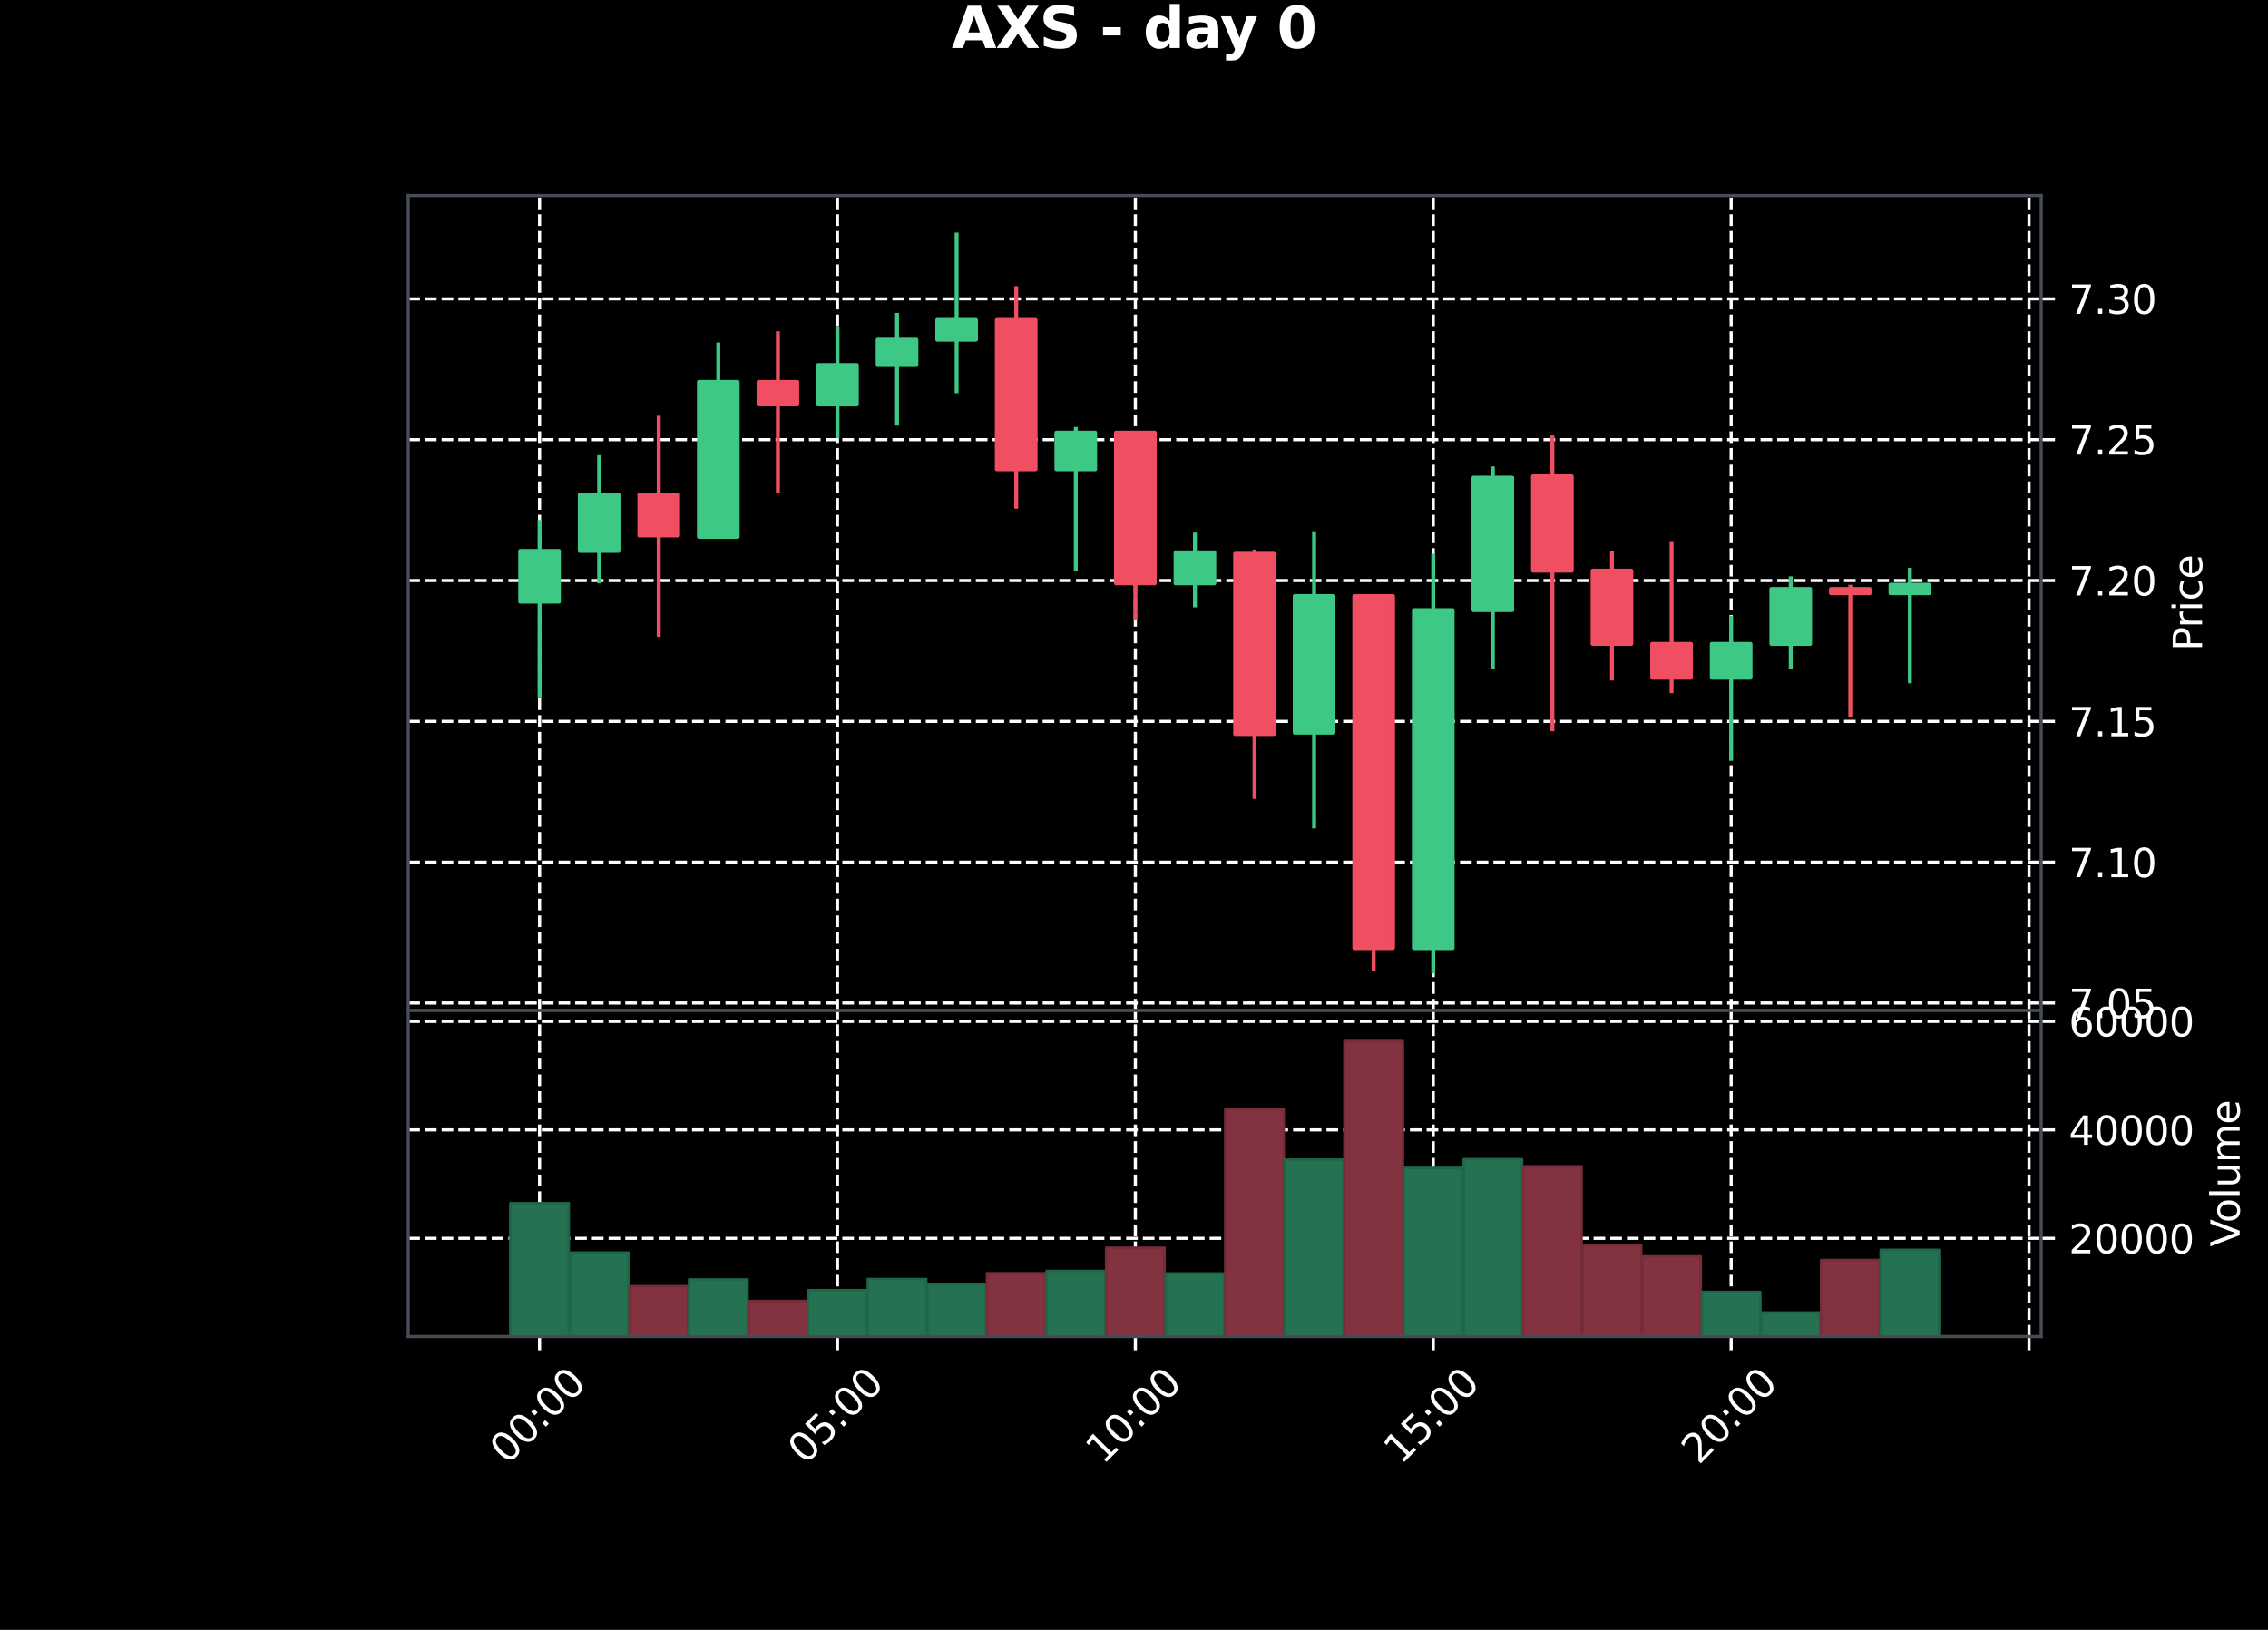 <?xml version="1.0" encoding="utf-8" standalone="no"?>
<!DOCTYPE svg PUBLIC "-//W3C//DTD SVG 1.1//EN"
  "http://www.w3.org/Graphics/SVG/1.1/DTD/svg11.dtd">
<svg xmlns:xlink="http://www.w3.org/1999/xlink" width="576pt" height="414pt" viewBox="0 0 576 414" xmlns="http://www.w3.org/2000/svg" version="1.1">
 <defs>
  <style type="text/css">*{stroke-linejoin: round; stroke-linecap: butt}</style>
 </defs>
 <g id="figure_1">
  <g id="patch_1">
   <path d="M 0 414 
L 576 414 
L 576 0 
L 0 0 
z
"/>
  </g>
  <g id="axes_1">
   <g id="patch_2">
    <path d="M 103.68 256.68 
L 518.4 256.68 
L 518.4 49.68 
L 103.68 49.68 
z
"/>
   </g>
   <g id="matplotlib.axis_1">
    <g id="xtick_1">
     <g id="line2d_1">
      <path d="M 137.032 256.68 
L 137.032 49.68 
" clip-path="url(#pedb4d578bc)" style="fill: none; stroke-dasharray: 2.96,1.28; stroke-dashoffset: 0; stroke: #ffffff; stroke-width: 0.8"/>
     </g>
     <g id="line2d_2">
      <defs>
       <path id="m80e8a3acd2" d="M 0 0 
L 0 3.5 
" style="stroke: #ffffff; stroke-width: 0.8"/>
      </defs>
      <g>
       <use xlink:href="#m80e8a3acd2" x="137.032" y="256.68" style="fill: #ffffff; stroke: #ffffff; stroke-width: 0.8"/>
      </g>
     </g>
    </g>
    <g id="xtick_2">
     <g id="line2d_3">
      <path d="M 212.687 256.68 
L 212.687 49.68 
" clip-path="url(#pedb4d578bc)" style="fill: none; stroke-dasharray: 2.96,1.28; stroke-dashoffset: 0; stroke: #ffffff; stroke-width: 0.8"/>
     </g>
     <g id="line2d_4">
      <g>
       <use xlink:href="#m80e8a3acd2" x="212.687" y="256.68" style="fill: #ffffff; stroke: #ffffff; stroke-width: 0.8"/>
      </g>
     </g>
    </g>
    <g id="xtick_3">
     <g id="line2d_5">
      <path d="M 288.343 256.68 
L 288.343 49.68 
" clip-path="url(#pedb4d578bc)" style="fill: none; stroke-dasharray: 2.96,1.28; stroke-dashoffset: 0; stroke: #ffffff; stroke-width: 0.8"/>
     </g>
     <g id="line2d_6">
      <g>
       <use xlink:href="#m80e8a3acd2" x="288.343" y="256.68" style="fill: #ffffff; stroke: #ffffff; stroke-width: 0.8"/>
      </g>
     </g>
    </g>
    <g id="xtick_4">
     <g id="line2d_7">
      <path d="M 363.999 256.68 
L 363.999 49.68 
" clip-path="url(#pedb4d578bc)" style="fill: none; stroke-dasharray: 2.96,1.28; stroke-dashoffset: 0; stroke: #ffffff; stroke-width: 0.8"/>
     </g>
     <g id="line2d_8">
      <g>
       <use xlink:href="#m80e8a3acd2" x="363.999" y="256.68" style="fill: #ffffff; stroke: #ffffff; stroke-width: 0.8"/>
      </g>
     </g>
    </g>
    <g id="xtick_5">
     <g id="line2d_9">
      <path d="M 439.655 256.68 
L 439.655 49.68 
" clip-path="url(#pedb4d578bc)" style="fill: none; stroke-dasharray: 2.96,1.28; stroke-dashoffset: 0; stroke: #ffffff; stroke-width: 0.8"/>
     </g>
     <g id="line2d_10">
      <g>
       <use xlink:href="#m80e8a3acd2" x="439.655" y="256.68" style="fill: #ffffff; stroke: #ffffff; stroke-width: 0.8"/>
      </g>
     </g>
    </g>
    <g id="xtick_6">
     <g id="line2d_11">
      <path d="M 515.311 256.68 
L 515.311 49.68 
" clip-path="url(#pedb4d578bc)" style="fill: none; stroke-dasharray: 2.96,1.28; stroke-dashoffset: 0; stroke: #ffffff; stroke-width: 0.8"/>
     </g>
     <g id="line2d_12">
      <g>
       <use xlink:href="#m80e8a3acd2" x="515.311" y="256.68" style="fill: #ffffff; stroke: #ffffff; stroke-width: 0.8"/>
      </g>
     </g>
    </g>
   </g>
   <g id="matplotlib.axis_2">
    <g id="ytick_1">
     <g id="line2d_13">
      <path d="M 103.68 254.784 
L 518.4 254.784 
" clip-path="url(#pedb4d578bc)" style="fill: none; stroke-dasharray: 2.96,1.28; stroke-dashoffset: 0; stroke: #ffffff; stroke-width: 0.8"/>
     </g>
     <g id="line2d_14">
      <defs>
       <path id="m3c305b4da9" d="M 0 0 
L 3.5 0 
" style="stroke: #ffffff; stroke-width: 0.8"/>
      </defs>
      <g>
       <use xlink:href="#m3c305b4da9" x="518.4" y="254.784" style="fill: #ffffff; stroke: #ffffff; stroke-width: 0.8"/>
      </g>
     </g>
     <g id="text_1">
      <!-- 7.05 -->
      <g style="fill: #ffffff" transform="translate(525.4 258.583) scale(0.1 -0.1)">
       <defs>
        <path id="DejaVuSans-37" d="M 525 4666 
L 3525 4666 
L 3525 4397 
L 1831 0 
L 1172 0 
L 2766 4134 
L 525 4134 
L 525 4666 
z
" transform="scale(0.016)"/>
        <path id="DejaVuSans-2e" d="M 684 794 
L 1344 794 
L 1344 0 
L 684 0 
L 684 794 
z
" transform="scale(0.016)"/>
        <path id="DejaVuSans-30" d="M 2034 4250 
Q 1547 4250 1301 3770 
Q 1056 3291 1056 2328 
Q 1056 1369 1301 889 
Q 1547 409 2034 409 
Q 2525 409 2770 889 
Q 3016 1369 3016 2328 
Q 3016 3291 2770 3770 
Q 2525 4250 2034 4250 
z
M 2034 4750 
Q 2819 4750 3233 4129 
Q 3647 3509 3647 2328 
Q 3647 1150 3233 529 
Q 2819 -91 2034 -91 
Q 1250 -91 836 529 
Q 422 1150 422 2328 
Q 422 3509 836 4129 
Q 1250 4750 2034 4750 
z
" transform="scale(0.016)"/>
        <path id="DejaVuSans-35" d="M 691 4666 
L 3169 4666 
L 3169 4134 
L 1269 4134 
L 1269 2991 
Q 1406 3038 1543 3061 
Q 1681 3084 1819 3084 
Q 2600 3084 3056 2656 
Q 3513 2228 3513 1497 
Q 3513 744 3044 326 
Q 2575 -91 1722 -91 
Q 1428 -91 1123 -41 
Q 819 9 494 109 
L 494 744 
Q 775 591 1075 516 
Q 1375 441 1709 441 
Q 2250 441 2565 725 
Q 2881 1009 2881 1497 
Q 2881 1984 2565 2268 
Q 2250 2553 1709 2553 
Q 1456 2553 1204 2497 
Q 953 2441 691 2322 
L 691 4666 
z
" transform="scale(0.016)"/>
       </defs>
       <use xlink:href="#DejaVuSans-37"/>
       <use xlink:href="#DejaVuSans-2e" x="63.623"/>
       <use xlink:href="#DejaVuSans-30" x="95.41"/>
       <use xlink:href="#DejaVuSans-35" x="159.033"/>
      </g>
     </g>
    </g>
    <g id="ytick_2">
     <g id="line2d_15">
      <path d="M 103.68 219.008 
L 518.4 219.008 
" clip-path="url(#pedb4d578bc)" style="fill: none; stroke-dasharray: 2.96,1.28; stroke-dashoffset: 0; stroke: #ffffff; stroke-width: 0.8"/>
     </g>
     <g id="line2d_16">
      <g>
       <use xlink:href="#m3c305b4da9" x="518.4" y="219.008" style="fill: #ffffff; stroke: #ffffff; stroke-width: 0.8"/>
      </g>
     </g>
     <g id="text_2">
      <!-- 7.10 -->
      <g style="fill: #ffffff" transform="translate(525.4 222.807) scale(0.1 -0.1)">
       <defs>
        <path id="DejaVuSans-31" d="M 794 531 
L 1825 531 
L 1825 4091 
L 703 3866 
L 703 4441 
L 1819 4666 
L 2450 4666 
L 2450 531 
L 3481 531 
L 3481 0 
L 794 0 
L 794 531 
z
" transform="scale(0.016)"/>
       </defs>
       <use xlink:href="#DejaVuSans-37"/>
       <use xlink:href="#DejaVuSans-2e" x="63.623"/>
       <use xlink:href="#DejaVuSans-31" x="95.41"/>
       <use xlink:href="#DejaVuSans-30" x="159.033"/>
      </g>
     </g>
    </g>
    <g id="ytick_3">
     <g id="line2d_17">
      <path d="M 103.68 183.232 
L 518.4 183.232 
" clip-path="url(#pedb4d578bc)" style="fill: none; stroke-dasharray: 2.96,1.28; stroke-dashoffset: 0; stroke: #ffffff; stroke-width: 0.8"/>
     </g>
     <g id="line2d_18">
      <g>
       <use xlink:href="#m3c305b4da9" x="518.4" y="183.232" style="fill: #ffffff; stroke: #ffffff; stroke-width: 0.8"/>
      </g>
     </g>
     <g id="text_3">
      <!-- 7.15 -->
      <g style="fill: #ffffff" transform="translate(525.4 187.031) scale(0.1 -0.1)">
       <use xlink:href="#DejaVuSans-37"/>
       <use xlink:href="#DejaVuSans-2e" x="63.623"/>
       <use xlink:href="#DejaVuSans-31" x="95.41"/>
       <use xlink:href="#DejaVuSans-35" x="159.033"/>
      </g>
     </g>
    </g>
    <g id="ytick_4">
     <g id="line2d_19">
      <path d="M 103.68 147.456 
L 518.4 147.456 
" clip-path="url(#pedb4d578bc)" style="fill: none; stroke-dasharray: 2.96,1.28; stroke-dashoffset: 0; stroke: #ffffff; stroke-width: 0.8"/>
     </g>
     <g id="line2d_20">
      <g>
       <use xlink:href="#m3c305b4da9" x="518.4" y="147.456" style="fill: #ffffff; stroke: #ffffff; stroke-width: 0.8"/>
      </g>
     </g>
     <g id="text_4">
      <!-- 7.20 -->
      <g style="fill: #ffffff" transform="translate(525.4 151.255) scale(0.1 -0.1)">
       <defs>
        <path id="DejaVuSans-32" d="M 1228 531 
L 3431 531 
L 3431 0 
L 469 0 
L 469 531 
Q 828 903 1448 1529 
Q 2069 2156 2228 2338 
Q 2531 2678 2651 2914 
Q 2772 3150 2772 3378 
Q 2772 3750 2511 3984 
Q 2250 4219 1831 4219 
Q 1534 4219 1204 4116 
Q 875 4013 500 3803 
L 500 4441 
Q 881 4594 1212 4672 
Q 1544 4750 1819 4750 
Q 2544 4750 2975 4387 
Q 3406 4025 3406 3419 
Q 3406 3131 3298 2873 
Q 3191 2616 2906 2266 
Q 2828 2175 2409 1742 
Q 1991 1309 1228 531 
z
" transform="scale(0.016)"/>
       </defs>
       <use xlink:href="#DejaVuSans-37"/>
       <use xlink:href="#DejaVuSans-2e" x="63.623"/>
       <use xlink:href="#DejaVuSans-32" x="95.41"/>
       <use xlink:href="#DejaVuSans-30" x="159.033"/>
      </g>
     </g>
    </g>
    <g id="ytick_5">
     <g id="line2d_21">
      <path d="M 103.68 111.68 
L 518.4 111.68 
" clip-path="url(#pedb4d578bc)" style="fill: none; stroke-dasharray: 2.96,1.28; stroke-dashoffset: 0; stroke: #ffffff; stroke-width: 0.8"/>
     </g>
     <g id="line2d_22">
      <g>
       <use xlink:href="#m3c305b4da9" x="518.4" y="111.68" style="fill: #ffffff; stroke: #ffffff; stroke-width: 0.8"/>
      </g>
     </g>
     <g id="text_5">
      <!-- 7.25 -->
      <g style="fill: #ffffff" transform="translate(525.4 115.479) scale(0.1 -0.1)">
       <use xlink:href="#DejaVuSans-37"/>
       <use xlink:href="#DejaVuSans-2e" x="63.623"/>
       <use xlink:href="#DejaVuSans-32" x="95.41"/>
       <use xlink:href="#DejaVuSans-35" x="159.033"/>
      </g>
     </g>
    </g>
    <g id="ytick_6">
     <g id="line2d_23">
      <path d="M 103.68 75.904 
L 518.4 75.904 
" clip-path="url(#pedb4d578bc)" style="fill: none; stroke-dasharray: 2.96,1.28; stroke-dashoffset: 0; stroke: #ffffff; stroke-width: 0.8"/>
     </g>
     <g id="line2d_24">
      <g>
       <use xlink:href="#m3c305b4da9" x="518.4" y="75.904" style="fill: #ffffff; stroke: #ffffff; stroke-width: 0.8"/>
      </g>
     </g>
     <g id="text_6">
      <!-- 7.30 -->
      <g style="fill: #ffffff" transform="translate(525.4 79.703) scale(0.1 -0.1)">
       <defs>
        <path id="DejaVuSans-33" d="M 2597 2516 
Q 3050 2419 3304 2112 
Q 3559 1806 3559 1356 
Q 3559 666 3084 287 
Q 2609 -91 1734 -91 
Q 1441 -91 1130 -33 
Q 819 25 488 141 
L 488 750 
Q 750 597 1062 519 
Q 1375 441 1716 441 
Q 2309 441 2620 675 
Q 2931 909 2931 1356 
Q 2931 1769 2642 2001 
Q 2353 2234 1838 2234 
L 1294 2234 
L 1294 2753 
L 1863 2753 
Q 2328 2753 2575 2939 
Q 2822 3125 2822 3475 
Q 2822 3834 2567 4026 
Q 2313 4219 1838 4219 
Q 1578 4219 1281 4162 
Q 984 4106 628 3988 
L 628 4550 
Q 988 4650 1302 4700 
Q 1616 4750 1894 4750 
Q 2613 4750 3031 4423 
Q 3450 4097 3450 3541 
Q 3450 3153 3228 2886 
Q 3006 2619 2597 2516 
z
" transform="scale(0.016)"/>
       </defs>
       <use xlink:href="#DejaVuSans-37"/>
       <use xlink:href="#DejaVuSans-2e" x="63.623"/>
       <use xlink:href="#DejaVuSans-33" x="95.41"/>
       <use xlink:href="#DejaVuSans-30" x="159.033"/>
      </g>
     </g>
    </g>
    <g id="text_7">
     <!-- Price -->
     <g style="fill: #ffffff" transform="translate(559.264 165.378) rotate(-90) scale(0.1 -0.1)">
      <defs>
       <path id="DejaVuSans-50" d="M 1259 4147 
L 1259 2394 
L 2053 2394 
Q 2494 2394 2734 2622 
Q 2975 2850 2975 3272 
Q 2975 3691 2734 3919 
Q 2494 4147 2053 4147 
L 1259 4147 
z
M 628 4666 
L 2053 4666 
Q 2838 4666 3239 4311 
Q 3641 3956 3641 3272 
Q 3641 2581 3239 2228 
Q 2838 1875 2053 1875 
L 1259 1875 
L 1259 0 
L 628 0 
L 628 4666 
z
" transform="scale(0.016)"/>
       <path id="DejaVuSans-72" d="M 2631 2963 
Q 2534 3019 2420 3045 
Q 2306 3072 2169 3072 
Q 1681 3072 1420 2755 
Q 1159 2438 1159 1844 
L 1159 0 
L 581 0 
L 581 3500 
L 1159 3500 
L 1159 2956 
Q 1341 3275 1631 3429 
Q 1922 3584 2338 3584 
Q 2397 3584 2469 3576 
Q 2541 3569 2628 3553 
L 2631 2963 
z
" transform="scale(0.016)"/>
       <path id="DejaVuSans-69" d="M 603 3500 
L 1178 3500 
L 1178 0 
L 603 0 
L 603 3500 
z
M 603 4863 
L 1178 4863 
L 1178 4134 
L 603 4134 
L 603 4863 
z
" transform="scale(0.016)"/>
       <path id="DejaVuSans-63" d="M 3122 3366 
L 3122 2828 
Q 2878 2963 2633 3030 
Q 2388 3097 2138 3097 
Q 1578 3097 1268 2742 
Q 959 2388 959 1747 
Q 959 1106 1268 751 
Q 1578 397 2138 397 
Q 2388 397 2633 464 
Q 2878 531 3122 666 
L 3122 134 
Q 2881 22 2623 -34 
Q 2366 -91 2075 -91 
Q 1284 -91 818 406 
Q 353 903 353 1747 
Q 353 2603 823 3093 
Q 1294 3584 2113 3584 
Q 2378 3584 2631 3529 
Q 2884 3475 3122 3366 
z
" transform="scale(0.016)"/>
       <path id="DejaVuSans-65" d="M 3597 1894 
L 3597 1613 
L 953 1613 
Q 991 1019 1311 708 
Q 1631 397 2203 397 
Q 2534 397 2845 478 
Q 3156 559 3463 722 
L 3463 178 
Q 3153 47 2828 -22 
Q 2503 -91 2169 -91 
Q 1331 -91 842 396 
Q 353 884 353 1716 
Q 353 2575 817 3079 
Q 1281 3584 2069 3584 
Q 2775 3584 3186 3129 
Q 3597 2675 3597 1894 
z
M 3022 2063 
Q 3016 2534 2758 2815 
Q 2500 3097 2075 3097 
Q 1594 3097 1305 2825 
Q 1016 2553 972 2059 
L 3022 2063 
z
" transform="scale(0.016)"/>
      </defs>
      <use xlink:href="#DejaVuSans-50"/>
      <use xlink:href="#DejaVuSans-72" x="58.553"/>
      <use xlink:href="#DejaVuSans-69" x="99.666"/>
      <use xlink:href="#DejaVuSans-63" x="127.449"/>
      <use xlink:href="#DejaVuSans-65" x="182.43"/>
     </g>
    </g>
   </g>
   <g id="PolyCollection_1">
    <path d="M 132.114 152.822 
L 132.114 139.943 
L 141.949 139.943 
L 141.949 152.822 
z
" clip-path="url(#pedb4d578bc)" style="fill: #3dc985; stroke: #3dc985"/>
    <path d="M 147.245 139.943 
L 147.245 125.632 
L 157.08 125.632 
L 157.08 139.943 
z
" clip-path="url(#pedb4d578bc)" style="fill: #3dc985; stroke: #3dc985"/>
    <path d="M 162.376 125.632 
L 162.376 136.008 
L 172.212 136.008 
L 172.212 125.632 
z
" clip-path="url(#pedb4d578bc)" style="fill: #ef4f60; stroke: #ef4f60"/>
    <path d="M 177.507 136.365 
L 177.507 97.012 
L 187.343 97.012 
L 187.343 136.365 
z
" clip-path="url(#pedb4d578bc)" style="fill: #3dc985; stroke: #3dc985"/>
    <path d="M 192.639 97.012 
L 192.639 102.736 
L 202.474 102.736 
L 202.474 97.012 
z
" clip-path="url(#pedb4d578bc)" style="fill: #ef4f60; stroke: #ef4f60"/>
    <path d="M 207.77 102.736 
L 207.77 92.719 
L 217.605 92.719 
L 217.605 102.736 
z
" clip-path="url(#pedb4d578bc)" style="fill: #3dc985; stroke: #3dc985"/>
    <path d="M 222.901 92.719 
L 222.901 86.279 
L 232.736 86.279 
L 232.736 92.719 
z
" clip-path="url(#pedb4d578bc)" style="fill: #3dc985; stroke: #3dc985"/>
    <path d="M 238.032 86.279 
L 238.032 81.27 
L 247.867 81.27 
L 247.867 86.279 
z
" clip-path="url(#pedb4d578bc)" style="fill: #3dc985; stroke: #3dc985"/>
    <path d="M 253.163 81.27 
L 253.163 119.193 
L 262.999 119.193 
L 262.999 81.27 
z
" clip-path="url(#pedb4d578bc)" style="fill: #ef4f60; stroke: #ef4f60"/>
    <path d="M 268.294 119.193 
L 268.294 109.891 
L 278.13 109.891 
L 278.13 119.193 
z
" clip-path="url(#pedb4d578bc)" style="fill: #3dc985; stroke: #3dc985"/>
    <path d="M 283.426 109.891 
L 283.426 148.171 
L 293.261 148.171 
L 293.261 109.891 
z
" clip-path="url(#pedb4d578bc)" style="fill: #ef4f60; stroke: #ef4f60"/>
    <path d="M 298.557 148.171 
L 298.557 140.301 
L 308.392 140.301 
L 308.392 148.171 
z
" clip-path="url(#pedb4d578bc)" style="fill: #3dc985; stroke: #3dc985"/>
    <path d="M 313.688 140.658 
L 313.688 186.452 
L 323.523 186.452 
L 323.523 140.658 
z
" clip-path="url(#pedb4d578bc)" style="fill: #ef4f60; stroke: #ef4f60"/>
    <path d="M 328.819 186.094 
L 328.819 151.391 
L 338.654 151.391 
L 338.654 186.094 
z
" clip-path="url(#pedb4d578bc)" style="fill: #3dc985; stroke: #3dc985"/>
    <path d="M 343.95 151.391 
L 343.95 240.831 
L 353.786 240.831 
L 353.786 151.391 
z
" clip-path="url(#pedb4d578bc)" style="fill: #ef4f60; stroke: #ef4f60"/>
    <path d="M 359.081 240.831 
L 359.081 154.969 
L 368.917 154.969 
L 368.917 240.831 
z
" clip-path="url(#pedb4d578bc)" style="fill: #3dc985; stroke: #3dc985"/>
    <path d="M 374.213 154.969 
L 374.213 121.339 
L 384.048 121.339 
L 384.048 154.969 
z
" clip-path="url(#pedb4d578bc)" style="fill: #3dc985; stroke: #3dc985"/>
    <path d="M 389.344 120.982 
L 389.344 144.952 
L 399.179 144.952 
L 399.179 120.982 
z
" clip-path="url(#pedb4d578bc)" style="fill: #ef4f60; stroke: #ef4f60"/>
    <path d="M 404.475 144.952 
L 404.475 163.555 
L 414.31 163.555 
L 414.31 144.952 
z
" clip-path="url(#pedb4d578bc)" style="fill: #ef4f60; stroke: #ef4f60"/>
    <path d="M 419.606 163.555 
L 419.606 172.141 
L 429.441 172.141 
L 429.441 163.555 
z
" clip-path="url(#pedb4d578bc)" style="fill: #ef4f60; stroke: #ef4f60"/>
    <path d="M 434.737 172.141 
L 434.737 163.555 
L 444.573 163.555 
L 444.573 172.141 
z
" clip-path="url(#pedb4d578bc)" style="fill: #3dc985; stroke: #3dc985"/>
    <path d="M 449.868 163.555 
L 449.868 149.602 
L 459.704 149.602 
L 459.704 163.555 
z
" clip-path="url(#pedb4d578bc)" style="fill: #3dc985; stroke: #3dc985"/>
    <path d="M 465 149.602 
L 465 150.676 
L 474.835 150.676 
L 474.835 149.602 
z
" clip-path="url(#pedb4d578bc)" style="fill: #ef4f60; stroke: #ef4f60"/>
    <path d="M 480.131 150.676 
L 480.131 148.529 
L 489.966 148.529 
L 489.966 150.676 
z
" clip-path="url(#pedb4d578bc)" style="fill: #3dc985; stroke: #3dc985"/>
   </g>
   <g id="LineCollection_1">
    <path d="M 137.032 177.15 
L 137.032 152.822 
" clip-path="url(#pedb4d578bc)" style="fill: none; stroke: #3dc985"/>
    <path d="M 152.163 148.171 
L 152.163 139.943 
" clip-path="url(#pedb4d578bc)" style="fill: none; stroke: #3dc985"/>
    <path d="M 167.294 161.766 
L 167.294 136.008 
" clip-path="url(#pedb4d578bc)" style="fill: none; stroke: #ef4f60"/>
    <path d="M 182.425 136.365 
L 182.425 136.365 
" clip-path="url(#pedb4d578bc)" style="fill: none; stroke: #3dc985"/>
    <path d="M 197.556 125.275 
L 197.556 102.736 
" clip-path="url(#pedb4d578bc)" style="fill: none; stroke: #ef4f60"/>
    <path d="M 212.687 111.322 
L 212.687 102.736 
" clip-path="url(#pedb4d578bc)" style="fill: none; stroke: #3dc985"/>
    <path d="M 227.819 108.102 
L 227.819 92.719 
" clip-path="url(#pedb4d578bc)" style="fill: none; stroke: #3dc985"/>
    <path d="M 242.95 99.874 
L 242.95 86.279 
" clip-path="url(#pedb4d578bc)" style="fill: none; stroke: #3dc985"/>
    <path d="M 258.081 129.21 
L 258.081 119.193 
" clip-path="url(#pedb4d578bc)" style="fill: none; stroke: #ef4f60"/>
    <path d="M 273.212 144.952 
L 273.212 119.193 
" clip-path="url(#pedb4d578bc)" style="fill: none; stroke: #3dc985"/>
    <path d="M 288.343 157.473 
L 288.343 148.171 
" clip-path="url(#pedb4d578bc)" style="fill: none; stroke: #ef4f60"/>
    <path d="M 303.474 154.253 
L 303.474 148.171 
" clip-path="url(#pedb4d578bc)" style="fill: none; stroke: #3dc985"/>
    <path d="M 318.606 202.909 
L 318.606 186.452 
" clip-path="url(#pedb4d578bc)" style="fill: none; stroke: #ef4f60"/>
    <path d="M 333.737 210.422 
L 333.737 186.094 
" clip-path="url(#pedb4d578bc)" style="fill: none; stroke: #3dc985"/>
    <path d="M 348.868 246.555 
L 348.868 240.831 
" clip-path="url(#pedb4d578bc)" style="fill: none; stroke: #ef4f60"/>
    <path d="M 363.999 247.271 
L 363.999 240.831 
" clip-path="url(#pedb4d578bc)" style="fill: none; stroke: #3dc985"/>
    <path d="M 379.13 169.995 
L 379.13 154.969 
" clip-path="url(#pedb4d578bc)" style="fill: none; stroke: #3dc985"/>
    <path d="M 394.261 185.736 
L 394.261 144.952 
" clip-path="url(#pedb4d578bc)" style="fill: none; stroke: #ef4f60"/>
    <path d="M 409.393 172.857 
L 409.393 163.555 
" clip-path="url(#pedb4d578bc)" style="fill: none; stroke: #ef4f60"/>
    <path d="M 424.524 176.077 
L 424.524 172.141 
" clip-path="url(#pedb4d578bc)" style="fill: none; stroke: #ef4f60"/>
    <path d="M 439.655 193.249 
L 439.655 172.141 
" clip-path="url(#pedb4d578bc)" style="fill: none; stroke: #3dc985"/>
    <path d="M 454.786 169.995 
L 454.786 163.555 
" clip-path="url(#pedb4d578bc)" style="fill: none; stroke: #3dc985"/>
    <path d="M 469.917 182.159 
L 469.917 150.676 
" clip-path="url(#pedb4d578bc)" style="fill: none; stroke: #ef4f60"/>
    <path d="M 485.048 173.572 
L 485.048 150.676 
" clip-path="url(#pedb4d578bc)" style="fill: none; stroke: #3dc985"/>
    <path d="M 137.032 132.072 
L 137.032 139.943 
" clip-path="url(#pedb4d578bc)" style="fill: none; stroke: #3dc985"/>
    <path d="M 152.163 115.615 
L 152.163 125.632 
" clip-path="url(#pedb4d578bc)" style="fill: none; stroke: #3dc985"/>
    <path d="M 167.294 105.598 
L 167.294 125.632 
" clip-path="url(#pedb4d578bc)" style="fill: none; stroke: #ef4f60"/>
    <path d="M 182.425 86.994 
L 182.425 97.012 
" clip-path="url(#pedb4d578bc)" style="fill: none; stroke: #3dc985"/>
    <path d="M 197.556 84.132 
L 197.556 97.012 
" clip-path="url(#pedb4d578bc)" style="fill: none; stroke: #ef4f60"/>
    <path d="M 212.687 83.059 
L 212.687 92.719 
" clip-path="url(#pedb4d578bc)" style="fill: none; stroke: #3dc985"/>
    <path d="M 227.819 79.481 
L 227.819 86.279 
" clip-path="url(#pedb4d578bc)" style="fill: none; stroke: #3dc985"/>
    <path d="M 242.95 59.089 
L 242.95 81.27 
" clip-path="url(#pedb4d578bc)" style="fill: none; stroke: #3dc985"/>
    <path d="M 258.081 72.684 
L 258.081 81.27 
" clip-path="url(#pedb4d578bc)" style="fill: none; stroke: #ef4f60"/>
    <path d="M 273.212 108.46 
L 273.212 109.891 
" clip-path="url(#pedb4d578bc)" style="fill: none; stroke: #3dc985"/>
    <path d="M 288.343 109.891 
L 288.343 109.891 
" clip-path="url(#pedb4d578bc)" style="fill: none; stroke: #ef4f60"/>
    <path d="M 303.474 135.292 
L 303.474 140.301 
" clip-path="url(#pedb4d578bc)" style="fill: none; stroke: #3dc985"/>
    <path d="M 318.606 139.585 
L 318.606 140.658 
" clip-path="url(#pedb4d578bc)" style="fill: none; stroke: #ef4f60"/>
    <path d="M 333.737 134.934 
L 333.737 151.391 
" clip-path="url(#pedb4d578bc)" style="fill: none; stroke: #3dc985"/>
    <path d="M 348.868 151.391 
L 348.868 151.391 
" clip-path="url(#pedb4d578bc)" style="fill: none; stroke: #ef4f60"/>
    <path d="M 363.999 140.658 
L 363.999 154.969 
" clip-path="url(#pedb4d578bc)" style="fill: none; stroke: #3dc985"/>
    <path d="M 379.13 118.477 
L 379.13 121.339 
" clip-path="url(#pedb4d578bc)" style="fill: none; stroke: #3dc985"/>
    <path d="M 394.261 110.607 
L 394.261 120.982 
" clip-path="url(#pedb4d578bc)" style="fill: none; stroke: #ef4f60"/>
    <path d="M 409.393 139.943 
L 409.393 144.952 
" clip-path="url(#pedb4d578bc)" style="fill: none; stroke: #ef4f60"/>
    <path d="M 424.524 137.439 
L 424.524 163.555 
" clip-path="url(#pedb4d578bc)" style="fill: none; stroke: #ef4f60"/>
    <path d="M 439.655 156.4 
L 439.655 163.555 
" clip-path="url(#pedb4d578bc)" style="fill: none; stroke: #3dc985"/>
    <path d="M 454.786 146.383 
L 454.786 149.602 
" clip-path="url(#pedb4d578bc)" style="fill: none; stroke: #3dc985"/>
    <path d="M 469.917 148.529 
L 469.917 149.602 
" clip-path="url(#pedb4d578bc)" style="fill: none; stroke: #ef4f60"/>
    <path d="M 485.048 144.236 
L 485.048 148.529 
" clip-path="url(#pedb4d578bc)" style="fill: none; stroke: #3dc985"/>
   </g>
   <g id="patch_3">
    <path d="M 103.68 256.68 
L 103.68 49.68 
" style="fill: none; stroke: #474d56; stroke-width: 0.8; stroke-linejoin: miter; stroke-linecap: square"/>
   </g>
   <g id="patch_4">
    <path d="M 518.4 256.68 
L 518.4 49.68 
" style="fill: none; stroke: #474d56; stroke-width: 0.8; stroke-linejoin: miter; stroke-linecap: square"/>
   </g>
   <g id="patch_5">
    <path d="M 103.68 256.68 
L 518.4 256.68 
" style="fill: none; stroke: #474d56; stroke-width: 0.8; stroke-linejoin: miter; stroke-linecap: square"/>
   </g>
   <g id="patch_6">
    <path d="M 103.68 49.68 
L 518.4 49.68 
" style="fill: none; stroke: #474d56; stroke-width: 0.8; stroke-linejoin: miter; stroke-linecap: square"/>
   </g>
  </g>
  <g id="axes_2">
   <g id="patch_7">
    <path d="M 103.68 339.48 
L 518.4 339.48 
L 518.4 256.68 
L 103.68 256.68 
z
"/>
   </g>
   <g id="matplotlib.axis_3">
    <g id="xtick_7">
     <g id="line2d_25">
      <path d="M 137.032 339.48 
L 137.032 256.68 
" clip-path="url(#pdc73643187)" style="fill: none; stroke-dasharray: 2.96,1.28; stroke-dashoffset: 0; stroke: #ffffff; stroke-width: 0.8"/>
     </g>
     <g id="line2d_26">
      <g>
       <use xlink:href="#m80e8a3acd2" x="137.032" y="339.48" style="fill: #ffffff; stroke: #ffffff; stroke-width: 0.8"/>
      </g>
     </g>
     <g id="text_8">
      <!-- 00:00 -->
      <g style="fill: #ffffff" transform="translate(128.794 372.231) rotate(-45) scale(0.1 -0.1)">
       <defs>
        <path id="DejaVuSans-3a" d="M 750 794 
L 1409 794 
L 1409 0 
L 750 0 
L 750 794 
z
M 750 3309 
L 1409 3309 
L 1409 2516 
L 750 2516 
L 750 3309 
z
" transform="scale(0.016)"/>
       </defs>
       <use xlink:href="#DejaVuSans-30"/>
       <use xlink:href="#DejaVuSans-30" x="63.623"/>
       <use xlink:href="#DejaVuSans-3a" x="127.246"/>
       <use xlink:href="#DejaVuSans-30" x="160.938"/>
       <use xlink:href="#DejaVuSans-30" x="224.561"/>
      </g>
     </g>
    </g>
    <g id="xtick_8">
     <g id="line2d_27">
      <path d="M 212.687 339.48 
L 212.687 256.68 
" clip-path="url(#pdc73643187)" style="fill: none; stroke-dasharray: 2.96,1.28; stroke-dashoffset: 0; stroke: #ffffff; stroke-width: 0.8"/>
     </g>
     <g id="line2d_28">
      <g>
       <use xlink:href="#m80e8a3acd2" x="212.687" y="339.48" style="fill: #ffffff; stroke: #ffffff; stroke-width: 0.8"/>
      </g>
     </g>
     <g id="text_9">
      <!-- 05:00 -->
      <g style="fill: #ffffff" transform="translate(204.45 372.231) rotate(-45) scale(0.1 -0.1)">
       <use xlink:href="#DejaVuSans-30"/>
       <use xlink:href="#DejaVuSans-35" x="63.623"/>
       <use xlink:href="#DejaVuSans-3a" x="127.246"/>
       <use xlink:href="#DejaVuSans-30" x="160.938"/>
       <use xlink:href="#DejaVuSans-30" x="224.561"/>
      </g>
     </g>
    </g>
    <g id="xtick_9">
     <g id="line2d_29">
      <path d="M 288.343 339.48 
L 288.343 256.68 
" clip-path="url(#pdc73643187)" style="fill: none; stroke-dasharray: 2.96,1.28; stroke-dashoffset: 0; stroke: #ffffff; stroke-width: 0.8"/>
     </g>
     <g id="line2d_30">
      <g>
       <use xlink:href="#m80e8a3acd2" x="288.343" y="339.48" style="fill: #ffffff; stroke: #ffffff; stroke-width: 0.8"/>
      </g>
     </g>
     <g id="text_10">
      <!-- 10:00 -->
      <g style="fill: #ffffff" transform="translate(280.105 372.231) rotate(-45) scale(0.1 -0.1)">
       <use xlink:href="#DejaVuSans-31"/>
       <use xlink:href="#DejaVuSans-30" x="63.623"/>
       <use xlink:href="#DejaVuSans-3a" x="127.246"/>
       <use xlink:href="#DejaVuSans-30" x="160.938"/>
       <use xlink:href="#DejaVuSans-30" x="224.561"/>
      </g>
     </g>
    </g>
    <g id="xtick_10">
     <g id="line2d_31">
      <path d="M 363.999 339.48 
L 363.999 256.68 
" clip-path="url(#pdc73643187)" style="fill: none; stroke-dasharray: 2.96,1.28; stroke-dashoffset: 0; stroke: #ffffff; stroke-width: 0.8"/>
     </g>
     <g id="line2d_32">
      <g>
       <use xlink:href="#m80e8a3acd2" x="363.999" y="339.48" style="fill: #ffffff; stroke: #ffffff; stroke-width: 0.8"/>
      </g>
     </g>
     <g id="text_11">
      <!-- 15:00 -->
      <g style="fill: #ffffff" transform="translate(355.761 372.231) rotate(-45) scale(0.1 -0.1)">
       <use xlink:href="#DejaVuSans-31"/>
       <use xlink:href="#DejaVuSans-35" x="63.623"/>
       <use xlink:href="#DejaVuSans-3a" x="127.246"/>
       <use xlink:href="#DejaVuSans-30" x="160.938"/>
       <use xlink:href="#DejaVuSans-30" x="224.561"/>
      </g>
     </g>
    </g>
    <g id="xtick_11">
     <g id="line2d_33">
      <path d="M 439.655 339.48 
L 439.655 256.68 
" clip-path="url(#pdc73643187)" style="fill: none; stroke-dasharray: 2.96,1.28; stroke-dashoffset: 0; stroke: #ffffff; stroke-width: 0.8"/>
     </g>
     <g id="line2d_34">
      <g>
       <use xlink:href="#m80e8a3acd2" x="439.655" y="339.48" style="fill: #ffffff; stroke: #ffffff; stroke-width: 0.8"/>
      </g>
     </g>
     <g id="text_12">
      <!-- 20:00 -->
      <g style="fill: #ffffff" transform="translate(431.417 372.231) rotate(-45) scale(0.1 -0.1)">
       <use xlink:href="#DejaVuSans-32"/>
       <use xlink:href="#DejaVuSans-30" x="63.623"/>
       <use xlink:href="#DejaVuSans-3a" x="127.246"/>
       <use xlink:href="#DejaVuSans-30" x="160.938"/>
       <use xlink:href="#DejaVuSans-30" x="224.561"/>
      </g>
     </g>
    </g>
    <g id="xtick_12">
     <g id="line2d_35">
      <path d="M 515.311 339.48 
L 515.311 256.68 
" clip-path="url(#pdc73643187)" style="fill: none; stroke-dasharray: 2.96,1.28; stroke-dashoffset: 0; stroke: #ffffff; stroke-width: 0.8"/>
     </g>
     <g id="line2d_36">
      <g>
       <use xlink:href="#m80e8a3acd2" x="515.311" y="339.48" style="fill: #ffffff; stroke: #ffffff; stroke-width: 0.8"/>
      </g>
     </g>
    </g>
   </g>
   <g id="matplotlib.axis_4">
    <g id="ytick_7">
     <g id="line2d_37">
      <path d="M 103.68 314.548 
L 518.4 314.548 
" clip-path="url(#pdc73643187)" style="fill: none; stroke-dasharray: 2.96,1.28; stroke-dashoffset: 0; stroke: #ffffff; stroke-width: 0.8"/>
     </g>
     <g id="line2d_38">
      <g>
       <use xlink:href="#m3c305b4da9" x="518.4" y="314.548" style="fill: #ffffff; stroke: #ffffff; stroke-width: 0.8"/>
      </g>
     </g>
     <g id="text_13">
      <!-- 20000 -->
      <g style="fill: #ffffff" transform="translate(525.4 318.347) scale(0.1 -0.1)">
       <use xlink:href="#DejaVuSans-32"/>
       <use xlink:href="#DejaVuSans-30" x="63.623"/>
       <use xlink:href="#DejaVuSans-30" x="127.246"/>
       <use xlink:href="#DejaVuSans-30" x="190.869"/>
       <use xlink:href="#DejaVuSans-30" x="254.492"/>
      </g>
     </g>
    </g>
    <g id="ytick_8">
     <g id="line2d_39">
      <path d="M 103.68 286.996 
L 518.4 286.996 
" clip-path="url(#pdc73643187)" style="fill: none; stroke-dasharray: 2.96,1.28; stroke-dashoffset: 0; stroke: #ffffff; stroke-width: 0.8"/>
     </g>
     <g id="line2d_40">
      <g>
       <use xlink:href="#m3c305b4da9" x="518.4" y="286.996" style="fill: #ffffff; stroke: #ffffff; stroke-width: 0.8"/>
      </g>
     </g>
     <g id="text_14">
      <!-- 40000 -->
      <g style="fill: #ffffff" transform="translate(525.4 290.796) scale(0.1 -0.1)">
       <defs>
        <path id="DejaVuSans-34" d="M 2419 4116 
L 825 1625 
L 2419 1625 
L 2419 4116 
z
M 2253 4666 
L 3047 4666 
L 3047 1625 
L 3713 1625 
L 3713 1100 
L 3047 1100 
L 3047 0 
L 2419 0 
L 2419 1100 
L 313 1100 
L 313 1709 
L 2253 4666 
z
" transform="scale(0.016)"/>
       </defs>
       <use xlink:href="#DejaVuSans-34"/>
       <use xlink:href="#DejaVuSans-30" x="63.623"/>
       <use xlink:href="#DejaVuSans-30" x="127.246"/>
       <use xlink:href="#DejaVuSans-30" x="190.869"/>
       <use xlink:href="#DejaVuSans-30" x="254.492"/>
      </g>
     </g>
    </g>
    <g id="ytick_9">
     <g id="line2d_41">
      <path d="M 103.68 259.445 
L 518.4 259.445 
" clip-path="url(#pdc73643187)" style="fill: none; stroke-dasharray: 2.96,1.28; stroke-dashoffset: 0; stroke: #ffffff; stroke-width: 0.8"/>
     </g>
     <g id="line2d_42">
      <g>
       <use xlink:href="#m3c305b4da9" x="518.4" y="259.445" style="fill: #ffffff; stroke: #ffffff; stroke-width: 0.8"/>
      </g>
     </g>
     <g id="text_15">
      <!-- 60000 -->
      <g style="fill: #ffffff" transform="translate(525.4 263.244) scale(0.1 -0.1)">
       <defs>
        <path id="DejaVuSans-36" d="M 2113 2584 
Q 1688 2584 1439 2293 
Q 1191 2003 1191 1497 
Q 1191 994 1439 701 
Q 1688 409 2113 409 
Q 2538 409 2786 701 
Q 3034 994 3034 1497 
Q 3034 2003 2786 2293 
Q 2538 2584 2113 2584 
z
M 3366 4563 
L 3366 3988 
Q 3128 4100 2886 4159 
Q 2644 4219 2406 4219 
Q 1781 4219 1451 3797 
Q 1122 3375 1075 2522 
Q 1259 2794 1537 2939 
Q 1816 3084 2150 3084 
Q 2853 3084 3261 2657 
Q 3669 2231 3669 1497 
Q 3669 778 3244 343 
Q 2819 -91 2113 -91 
Q 1303 -91 875 529 
Q 447 1150 447 2328 
Q 447 3434 972 4092 
Q 1497 4750 2381 4750 
Q 2619 4750 2861 4703 
Q 3103 4656 3366 4563 
z
" transform="scale(0.016)"/>
       </defs>
       <use xlink:href="#DejaVuSans-36"/>
       <use xlink:href="#DejaVuSans-30" x="63.623"/>
       <use xlink:href="#DejaVuSans-30" x="127.246"/>
       <use xlink:href="#DejaVuSans-30" x="190.869"/>
       <use xlink:href="#DejaVuSans-30" x="254.492"/>
      </g>
     </g>
    </g>
    <g id="text_16">
     <!-- Volume -->
     <g style="fill: #ffffff" transform="translate(568.811 316.677) rotate(-90) scale(0.1 -0.1)">
      <defs>
       <path id="DejaVuSans-56" d="M 1831 0 
L 50 4666 
L 709 4666 
L 2188 738 
L 3669 4666 
L 4325 4666 
L 2547 0 
L 1831 0 
z
" transform="scale(0.016)"/>
       <path id="DejaVuSans-6f" d="M 1959 3097 
Q 1497 3097 1228 2736 
Q 959 2375 959 1747 
Q 959 1119 1226 758 
Q 1494 397 1959 397 
Q 2419 397 2687 759 
Q 2956 1122 2956 1747 
Q 2956 2369 2687 2733 
Q 2419 3097 1959 3097 
z
M 1959 3584 
Q 2709 3584 3137 3096 
Q 3566 2609 3566 1747 
Q 3566 888 3137 398 
Q 2709 -91 1959 -91 
Q 1206 -91 779 398 
Q 353 888 353 1747 
Q 353 2609 779 3096 
Q 1206 3584 1959 3584 
z
" transform="scale(0.016)"/>
       <path id="DejaVuSans-6c" d="M 603 4863 
L 1178 4863 
L 1178 0 
L 603 0 
L 603 4863 
z
" transform="scale(0.016)"/>
       <path id="DejaVuSans-75" d="M 544 1381 
L 544 3500 
L 1119 3500 
L 1119 1403 
Q 1119 906 1312 657 
Q 1506 409 1894 409 
Q 2359 409 2629 706 
Q 2900 1003 2900 1516 
L 2900 3500 
L 3475 3500 
L 3475 0 
L 2900 0 
L 2900 538 
Q 2691 219 2414 64 
Q 2138 -91 1772 -91 
Q 1169 -91 856 284 
Q 544 659 544 1381 
z
M 1991 3584 
L 1991 3584 
z
" transform="scale(0.016)"/>
       <path id="DejaVuSans-6d" d="M 3328 2828 
Q 3544 3216 3844 3400 
Q 4144 3584 4550 3584 
Q 5097 3584 5394 3201 
Q 5691 2819 5691 2113 
L 5691 0 
L 5113 0 
L 5113 2094 
Q 5113 2597 4934 2840 
Q 4756 3084 4391 3084 
Q 3944 3084 3684 2787 
Q 3425 2491 3425 1978 
L 3425 0 
L 2847 0 
L 2847 2094 
Q 2847 2600 2669 2842 
Q 2491 3084 2119 3084 
Q 1678 3084 1418 2786 
Q 1159 2488 1159 1978 
L 1159 0 
L 581 0 
L 581 3500 
L 1159 3500 
L 1159 2956 
Q 1356 3278 1631 3431 
Q 1906 3584 2284 3584 
Q 2666 3584 2933 3390 
Q 3200 3197 3328 2828 
z
" transform="scale(0.016)"/>
      </defs>
      <use xlink:href="#DejaVuSans-56"/>
      <use xlink:href="#DejaVuSans-6f" x="60.658"/>
      <use xlink:href="#DejaVuSans-6c" x="121.84"/>
      <use xlink:href="#DejaVuSans-75" x="149.623"/>
      <use xlink:href="#DejaVuSans-6d" x="213.002"/>
      <use xlink:href="#DejaVuSans-65" x="310.414"/>
     </g>
    </g>
   </g>
   <g id="patch_8">
    <path d="M 129.617 342.099 
L 144.446 342.099 
L 144.446 305.623 
L 129.617 305.623 
z
" clip-path="url(#pdc73643187)" style="fill: #247252; stroke: #20674a; stroke-width: 0.65; stroke-linejoin: miter"/>
   </g>
   <g id="patch_9">
    <path d="M 144.749 342.099 
L 159.577 342.099 
L 159.577 318.165 
L 144.749 318.165 
z
" clip-path="url(#pdc73643187)" style="fill: #247252; stroke: #20674a; stroke-width: 0.65; stroke-linejoin: miter"/>
   </g>
   <g id="patch_10">
    <path d="M 159.88 342.099 
L 174.708 342.099 
L 174.708 326.71 
L 159.88 326.71 
z
" clip-path="url(#pdc73643187)" style="fill: #82333f; stroke: #752e39; stroke-width: 0.65; stroke-linejoin: miter"/>
   </g>
   <g id="patch_11">
    <path d="M 175.011 342.099 
L 189.839 342.099 
L 189.839 324.982 
L 175.011 324.982 
z
" clip-path="url(#pdc73643187)" style="fill: #247252; stroke: #20674a; stroke-width: 0.65; stroke-linejoin: miter"/>
   </g>
   <g id="patch_12">
    <path d="M 190.142 342.099 
L 204.971 342.099 
L 204.971 330.437 
L 190.142 330.437 
z
" clip-path="url(#pdc73643187)" style="fill: #82333f; stroke: #752e39; stroke-width: 0.65; stroke-linejoin: miter"/>
   </g>
   <g id="patch_13">
    <path d="M 205.273 342.099 
L 220.102 342.099 
L 220.102 327.711 
L 205.273 327.711 
z
" clip-path="url(#pdc73643187)" style="fill: #247252; stroke: #20674a; stroke-width: 0.65; stroke-linejoin: miter"/>
   </g>
   <g id="patch_14">
    <path d="M 220.404 342.099 
L 235.233 342.099 
L 235.233 324.875 
L 220.404 324.875 
z
" clip-path="url(#pdc73643187)" style="fill: #247252; stroke: #20674a; stroke-width: 0.65; stroke-linejoin: miter"/>
   </g>
   <g id="patch_15">
    <path d="M 235.535 342.099 
L 250.364 342.099 
L 250.364 326.118 
L 235.535 326.118 
z
" clip-path="url(#pdc73643187)" style="fill: #247252; stroke: #20674a; stroke-width: 0.65; stroke-linejoin: miter"/>
   </g>
   <g id="patch_16">
    <path d="M 250.667 342.099 
L 265.495 342.099 
L 265.495 323.419 
L 250.667 323.419 
z
" clip-path="url(#pdc73643187)" style="fill: #82333f; stroke: #752e39; stroke-width: 0.65; stroke-linejoin: miter"/>
   </g>
   <g id="patch_17">
    <path d="M 265.798 342.099 
L 280.626 342.099 
L 280.626 322.841 
L 265.798 322.841 
z
" clip-path="url(#pdc73643187)" style="fill: #247252; stroke: #20674a; stroke-width: 0.65; stroke-linejoin: miter"/>
   </g>
   <g id="patch_18">
    <path d="M 280.929 342.099 
L 295.758 342.099 
L 295.758 316.942 
L 280.929 316.942 
z
" clip-path="url(#pdc73643187)" style="fill: #82333f; stroke: #752e39; stroke-width: 0.65; stroke-linejoin: miter"/>
   </g>
   <g id="patch_19">
    <path d="M 296.06 342.099 
L 310.889 342.099 
L 310.889 323.473 
L 296.06 323.473 
z
" clip-path="url(#pdc73643187)" style="fill: #247252; stroke: #20674a; stroke-width: 0.65; stroke-linejoin: miter"/>
   </g>
   <g id="patch_20">
    <path d="M 311.191 342.099 
L 326.02 342.099 
L 326.02 281.711 
L 311.191 281.711 
z
" clip-path="url(#pdc73643187)" style="fill: #82333f; stroke: #752e39; stroke-width: 0.65; stroke-linejoin: miter"/>
   </g>
   <g id="patch_21">
    <path d="M 326.322 342.099 
L 341.151 342.099 
L 341.151 294.555 
L 326.322 294.555 
z
" clip-path="url(#pdc73643187)" style="fill: #247252; stroke: #20674a; stroke-width: 0.65; stroke-linejoin: miter"/>
   </g>
   <g id="patch_22">
    <path d="M 341.454 342.099 
L 356.282 342.099 
L 356.282 264.445 
L 341.454 264.445 
z
" clip-path="url(#pdc73643187)" style="fill: #82333f; stroke: #752e39; stroke-width: 0.65; stroke-linejoin: miter"/>
   </g>
   <g id="patch_23">
    <path d="M 356.585 342.099 
L 371.413 342.099 
L 371.413 296.654 
L 356.585 296.654 
z
" clip-path="url(#pdc73643187)" style="fill: #247252; stroke: #20674a; stroke-width: 0.65; stroke-linejoin: miter"/>
   </g>
   <g id="patch_24">
    <path d="M 371.716 342.099 
L 386.545 342.099 
L 386.545 294.457 
L 371.716 294.457 
z
" clip-path="url(#pdc73643187)" style="fill: #247252; stroke: #20674a; stroke-width: 0.65; stroke-linejoin: miter"/>
   </g>
   <g id="patch_25">
    <path d="M 386.847 342.099 
L 401.676 342.099 
L 401.676 296.252 
L 386.847 296.252 
z
" clip-path="url(#pdc73643187)" style="fill: #82333f; stroke: #752e39; stroke-width: 0.65; stroke-linejoin: miter"/>
   </g>
   <g id="patch_26">
    <path d="M 401.978 342.099 
L 416.807 342.099 
L 416.807 316.344 
L 401.978 316.344 
z
" clip-path="url(#pdc73643187)" style="fill: #82333f; stroke: #752e39; stroke-width: 0.65; stroke-linejoin: miter"/>
   </g>
   <g id="patch_27">
    <path d="M 417.109 342.099 
L 431.938 342.099 
L 431.938 319.131 
L 417.109 319.131 
z
" clip-path="url(#pdc73643187)" style="fill: #82333f; stroke: #752e39; stroke-width: 0.65; stroke-linejoin: miter"/>
   </g>
   <g id="patch_28">
    <path d="M 432.241 342.099 
L 447.069 342.099 
L 447.069 328.16 
L 432.241 328.16 
z
" clip-path="url(#pdc73643187)" style="fill: #247252; stroke: #20674a; stroke-width: 0.65; stroke-linejoin: miter"/>
   </g>
   <g id="patch_29">
    <path d="M 447.372 342.099 
L 462.2 342.099 
L 462.2 333.368 
L 447.372 333.368 
z
" clip-path="url(#pdc73643187)" style="fill: #247252; stroke: #20674a; stroke-width: 0.65; stroke-linejoin: miter"/>
   </g>
   <g id="patch_30">
    <path d="M 462.503 342.099 
L 477.331 342.099 
L 477.331 320.054 
L 462.503 320.054 
z
" clip-path="url(#pdc73643187)" style="fill: #82333f; stroke: #752e39; stroke-width: 0.65; stroke-linejoin: miter"/>
   </g>
   <g id="patch_31">
    <path d="M 477.634 342.099 
L 492.463 342.099 
L 492.463 317.475 
L 477.634 317.475 
z
" clip-path="url(#pdc73643187)" style="fill: #247252; stroke: #20674a; stroke-width: 0.65; stroke-linejoin: miter"/>
   </g>
   <g id="patch_32">
    <path d="M 103.68 339.48 
L 103.68 256.68 
" style="fill: none; stroke: #474d56; stroke-width: 0.8; stroke-linejoin: miter; stroke-linecap: square"/>
   </g>
   <g id="patch_33">
    <path d="M 518.4 339.48 
L 518.4 256.68 
" style="fill: none; stroke: #474d56; stroke-width: 0.8; stroke-linejoin: miter; stroke-linecap: square"/>
   </g>
   <g id="patch_34">
    <path d="M 103.68 339.48 
L 518.4 339.48 
" style="fill: none; stroke: #474d56; stroke-width: 0.8; stroke-linejoin: miter; stroke-linecap: square"/>
   </g>
   <g id="patch_35">
    <path d="M 103.68 256.68 
L 518.4 256.68 
" style="fill: none; stroke: #474d56; stroke-width: 0.8; stroke-linejoin: miter; stroke-linecap: square"/>
   </g>
  </g>
  <g id="text_17">
   <!-- AXS - day 0 -->
   <g style="fill: #ffffff" transform="translate(241.694 12.197) scale(0.144 -0.144)">
    <defs>
     <path id="DejaVuSans-Bold-41" d="M 3419 850 
L 1538 850 
L 1241 0 
L 31 0 
L 1759 4666 
L 3194 4666 
L 4922 0 
L 3713 0 
L 3419 850 
z
M 1838 1716 
L 3116 1716 
L 2478 3572 
L 1838 1716 
z
" transform="scale(0.016)"/>
     <path id="DejaVuSans-Bold-58" d="M 3188 2381 
L 4806 0 
L 3553 0 
L 2463 1594 
L 1381 0 
L 122 0 
L 1741 2381 
L 184 4666 
L 1441 4666 
L 2463 3163 
L 3481 4666 
L 4744 4666 
L 3188 2381 
z
" transform="scale(0.016)"/>
     <path id="DejaVuSans-Bold-53" d="M 3834 4519 
L 3834 3531 
Q 3450 3703 3084 3790 
Q 2719 3878 2394 3878 
Q 1963 3878 1756 3759 
Q 1550 3641 1550 3391 
Q 1550 3203 1689 3098 
Q 1828 2994 2194 2919 
L 2706 2816 
Q 3484 2659 3812 2340 
Q 4141 2022 4141 1434 
Q 4141 663 3683 286 
Q 3225 -91 2284 -91 
Q 1841 -91 1394 -6 
Q 947 78 500 244 
L 500 1259 
Q 947 1022 1364 901 
Q 1781 781 2169 781 
Q 2563 781 2772 912 
Q 2981 1044 2981 1288 
Q 2981 1506 2839 1625 
Q 2697 1744 2272 1838 
L 1806 1941 
Q 1106 2091 782 2419 
Q 459 2747 459 3303 
Q 459 4000 909 4375 
Q 1359 4750 2203 4750 
Q 2588 4750 2994 4692 
Q 3400 4634 3834 4519 
z
" transform="scale(0.016)"/>
     <path id="DejaVuSans-Bold-20" transform="scale(0.016)"/>
     <path id="DejaVuSans-Bold-2d" d="M 347 2297 
L 2309 2297 
L 2309 1388 
L 347 1388 
L 347 2297 
z
" transform="scale(0.016)"/>
     <path id="DejaVuSans-Bold-64" d="M 2919 2988 
L 2919 4863 
L 4044 4863 
L 4044 0 
L 2919 0 
L 2919 506 
Q 2688 197 2409 53 
Q 2131 -91 1766 -91 
Q 1119 -91 703 423 
Q 288 938 288 1747 
Q 288 2556 703 3070 
Q 1119 3584 1766 3584 
Q 2128 3584 2408 3439 
Q 2688 3294 2919 2988 
z
M 2181 722 
Q 2541 722 2730 984 
Q 2919 1247 2919 1747 
Q 2919 2247 2730 2509 
Q 2541 2772 2181 2772 
Q 1825 2772 1636 2509 
Q 1447 2247 1447 1747 
Q 1447 1247 1636 984 
Q 1825 722 2181 722 
z
" transform="scale(0.016)"/>
     <path id="DejaVuSans-Bold-61" d="M 2106 1575 
Q 1756 1575 1579 1456 
Q 1403 1338 1403 1106 
Q 1403 894 1545 773 
Q 1688 653 1941 653 
Q 2256 653 2472 879 
Q 2688 1106 2688 1447 
L 2688 1575 
L 2106 1575 
z
M 3816 1997 
L 3816 0 
L 2688 0 
L 2688 519 
Q 2463 200 2181 54 
Q 1900 -91 1497 -91 
Q 953 -91 614 226 
Q 275 544 275 1050 
Q 275 1666 698 1953 
Q 1122 2241 2028 2241 
L 2688 2241 
L 2688 2328 
Q 2688 2594 2478 2717 
Q 2269 2841 1825 2841 
Q 1466 2841 1156 2769 
Q 847 2697 581 2553 
L 581 3406 
Q 941 3494 1303 3539 
Q 1666 3584 2028 3584 
Q 2975 3584 3395 3211 
Q 3816 2838 3816 1997 
z
" transform="scale(0.016)"/>
     <path id="DejaVuSans-Bold-79" d="M 78 3500 
L 1197 3500 
L 2138 1125 
L 2938 3500 
L 4056 3500 
L 2584 -331 
Q 2363 -916 2067 -1148 
Q 1772 -1381 1288 -1381 
L 641 -1381 
L 641 -647 
L 991 -647 
Q 1275 -647 1404 -556 
Q 1534 -466 1606 -231 
L 1638 -134 
L 78 3500 
z
" transform="scale(0.016)"/>
     <path id="DejaVuSans-Bold-30" d="M 2944 2338 
Q 2944 3213 2780 3570 
Q 2616 3928 2228 3928 
Q 1841 3928 1675 3570 
Q 1509 3213 1509 2338 
Q 1509 1453 1675 1090 
Q 1841 728 2228 728 
Q 2613 728 2778 1090 
Q 2944 1453 2944 2338 
z
M 4147 2328 
Q 4147 1169 3647 539 
Q 3147 -91 2228 -91 
Q 1306 -91 806 539 
Q 306 1169 306 2328 
Q 306 3491 806 4120 
Q 1306 4750 2228 4750 
Q 3147 4750 3647 4120 
Q 4147 3491 4147 2328 
z
" transform="scale(0.016)"/>
    </defs>
    <use xlink:href="#DejaVuSans-Bold-41"/>
    <use xlink:href="#DejaVuSans-Bold-58" x="77.393"/>
    <use xlink:href="#DejaVuSans-Bold-53" x="154.492"/>
    <use xlink:href="#DejaVuSans-Bold-20" x="226.514"/>
    <use xlink:href="#DejaVuSans-Bold-2d" x="261.328"/>
    <use xlink:href="#DejaVuSans-Bold-20" x="302.832"/>
    <use xlink:href="#DejaVuSans-Bold-64" x="337.646"/>
    <use xlink:href="#DejaVuSans-Bold-61" x="409.229"/>
    <use xlink:href="#DejaVuSans-Bold-79" x="473.584"/>
    <use xlink:href="#DejaVuSans-Bold-20" x="538.77"/>
    <use xlink:href="#DejaVuSans-Bold-30" x="573.584"/>
   </g>
  </g>
 </g>
 <defs>
  <clipPath id="pedb4d578bc">
   <rect x="103.68" y="49.68" width="414.72" height="207"/>
  </clipPath>
  <clipPath id="pdc73643187">
   <rect x="103.68" y="256.68" width="414.72" height="82.8"/>
  </clipPath>
 </defs>
</svg>
